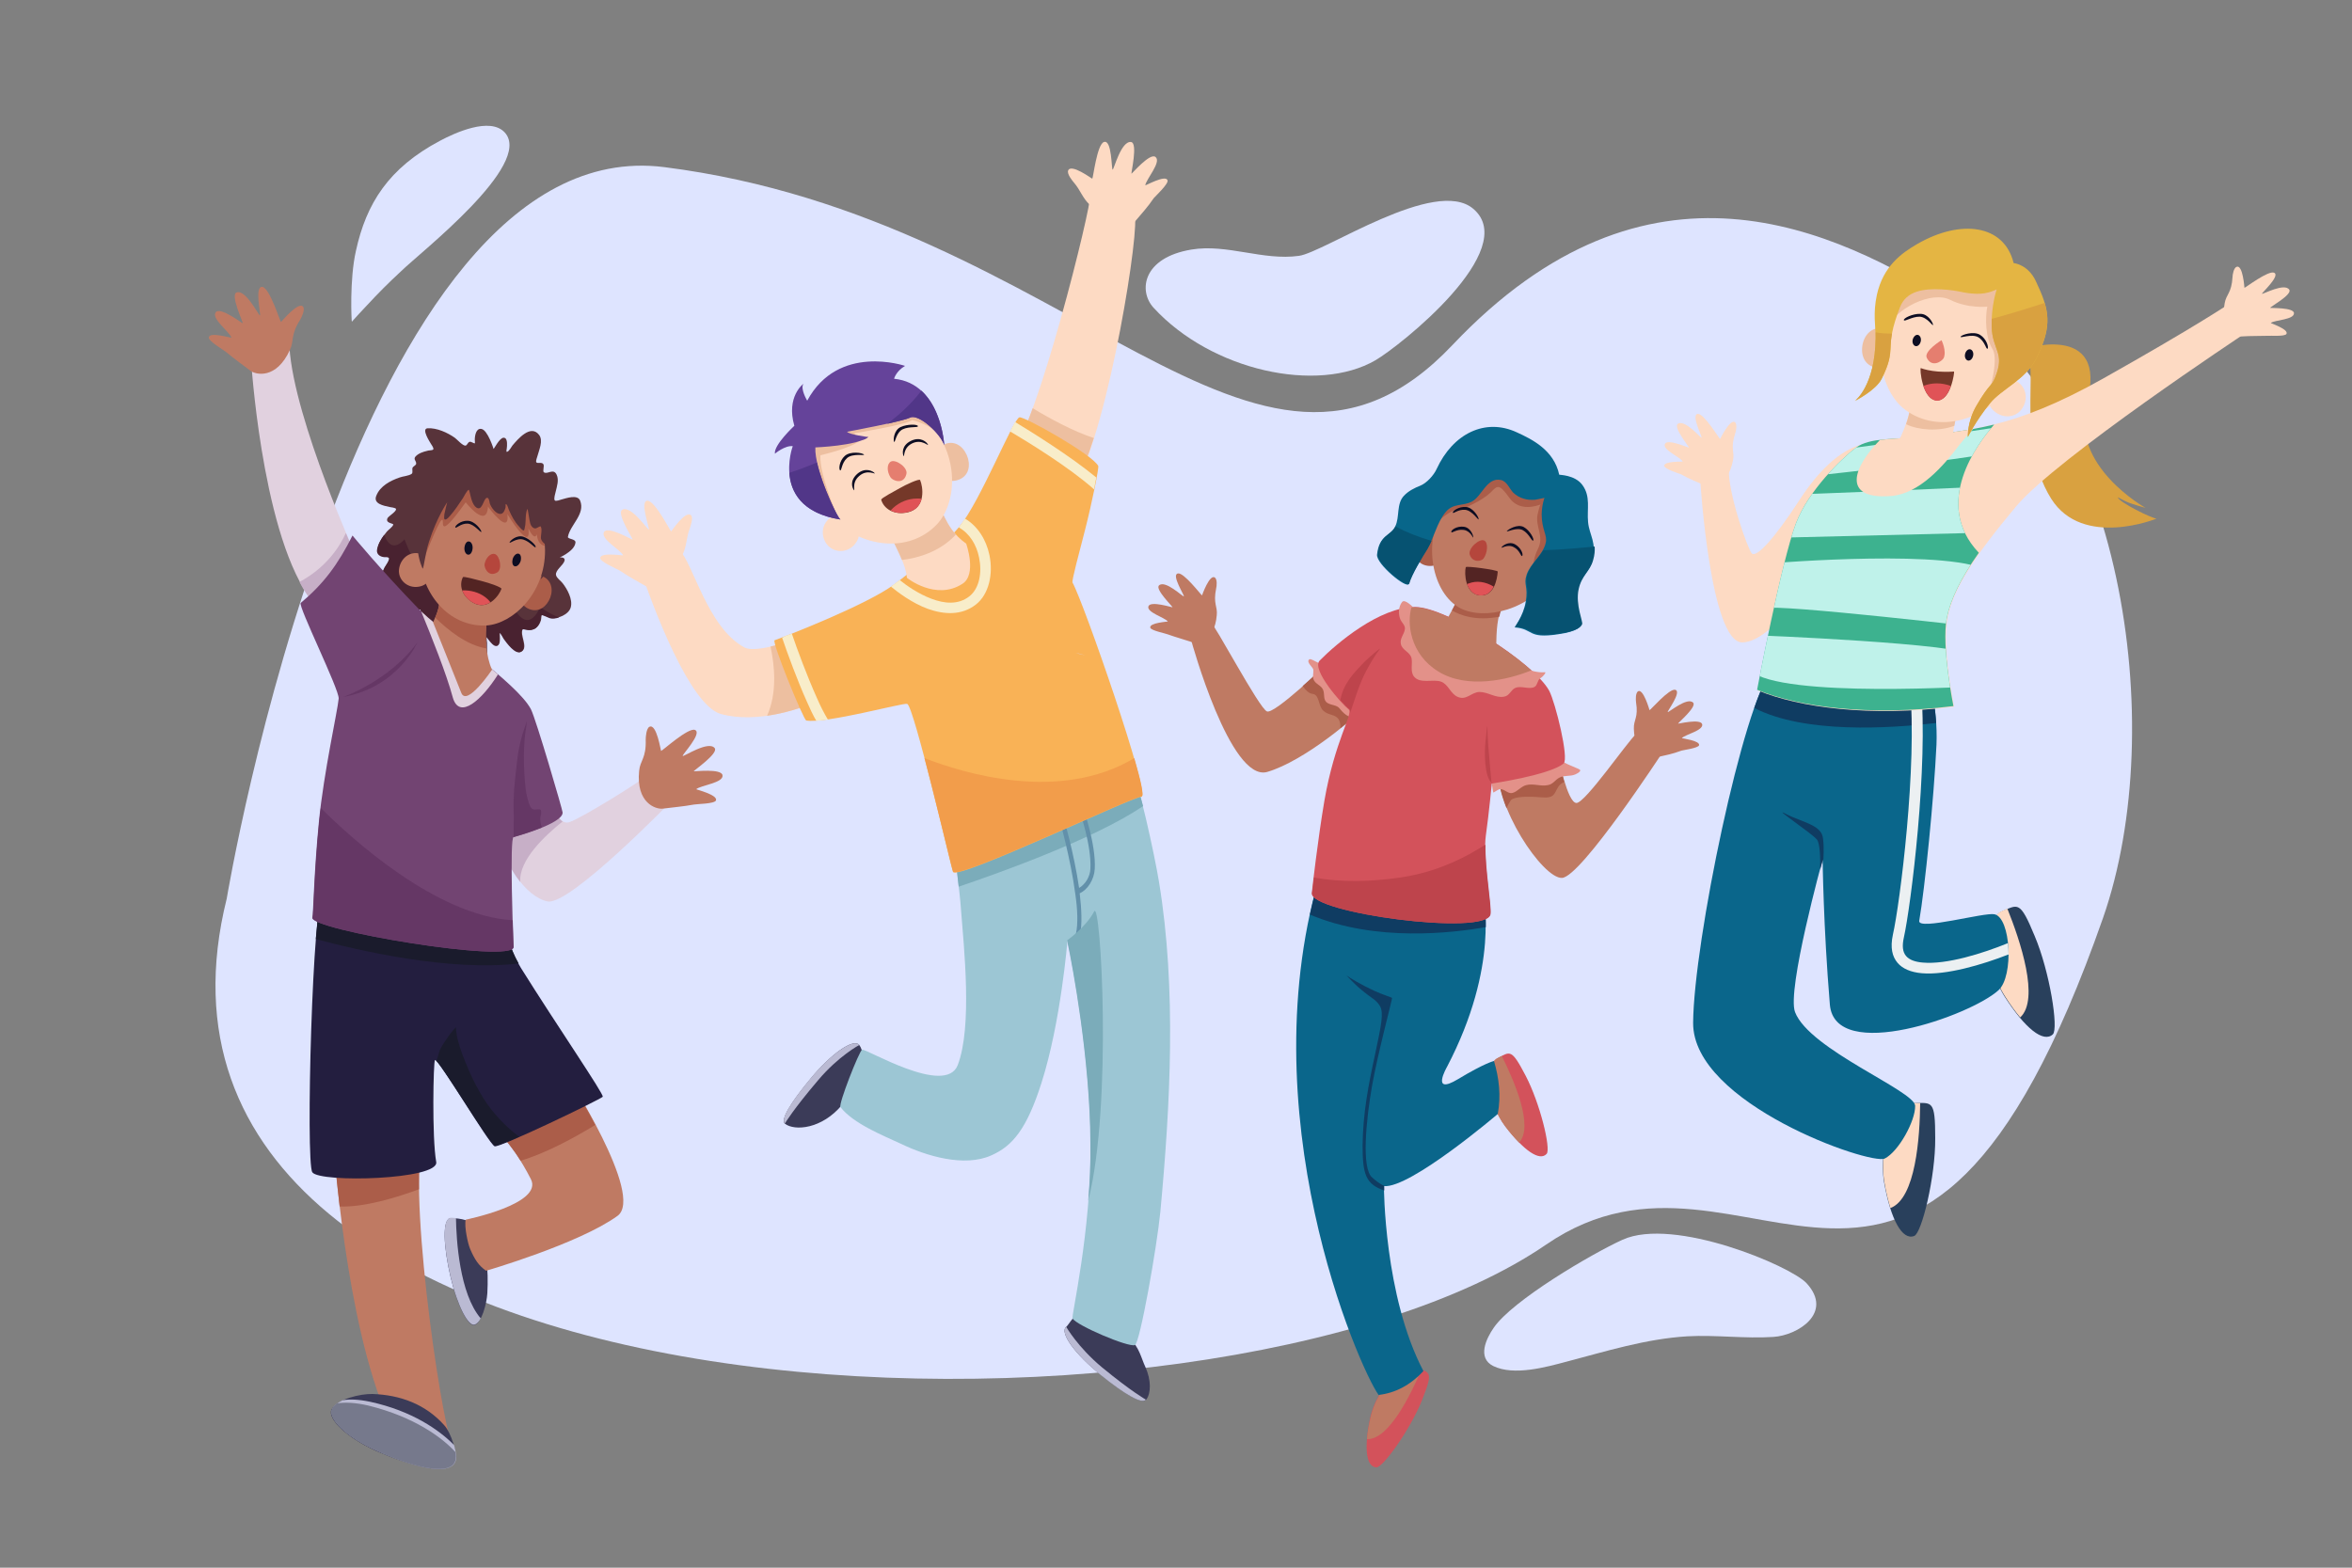 <?xml version="1.0" encoding="utf-8"?>
<!-- Generator: Adobe Illustrator 25.0.0, SVG Export Plug-In . SVG Version: 6.00 Build 0)  -->
<svg version="1.1" id="OBJECTS" xmlns:serif="http://www.serif.com/"
	 xmlns="http://www.w3.org/2000/svg" xmlns:xlink="http://www.w3.org/1999/xlink" x="0px" y="0px" viewBox="-125 0 750 500"
	 style="enable-background:new -125 0 750 500;" xml:space="preserve">
<rect x="-125" y="0" width="750" height="500" fill="#808080" stroke="none"/>
<style type="text/css">
	.st0{fill:#DEE4FF;}
	.st1{fill:#FDDAC3;}
	.st2{fill:#D9A140;}
	.st3{fill:#29405C;}
	.st4{fill:#0A668B;}
	.st5{fill:#0F3C62;}
	.st6{fill:#ECF0F2;}
	.st7{fill:#3DB28F;}
	.st8{clip-path:url(#SVGID_2_);}
	.st9{fill:#BFF2EA;}
	.st10{fill:#EDBFA0;}
	.st11{fill:#0D0D22;}
	.st12{fill:#753829;}
	.st13{fill:#E05357;}
	.st14{fill:#E57E6F;}
	.st15{fill:#E4B543;}
	.st16{fill:#D3525B;}
	.st17{fill:#BF7A63;}
	.st18{fill:#AB5D49;}
	.st19{fill:#E39189;}
	.st20{fill:#BE444C;}
	.st21{fill:#532423;}
	.st22{fill:#B5463C;}
	.st23{fill:#FFFFFF;}
	.st24{fill:#08668A;}
	.st25{fill:#065271;}
	.st26{fill:#E1D1DF;}
	.st27{fill:#3B3B58;}
	.st28{fill:#BABAD3;}
	.st29{fill:#76798C;}
	.st30{fill:#231E3F;}
	.st31{fill:#1A1B2C;}
	.st32{fill:#58333A;}
	.st33{fill:#492230;}
	.st34{fill:#C7AFC7;}
	.st35{fill:#724472;}
	.st36{fill:#653765;}
	.st37{fill:#9CC6D4;}
	.st38{fill:#7BACBA;}
	.st39{fill:#6290AA;}
	.st40{fill:#F9B256;}
	.st41{fill:#F29D4B;}
	.st42{fill:#F8EDCA;}
	.st43{fill:#65439A;}
	.st44{fill:#513688;}
</style>
<g>
	<path class="st0" d="M-52.7,286.6c0,0,40.9-245.8,139.5-233.3C217,69.8,275.7,176,338.1,110.1c62.4-66,121.8-37.1,160.3-12.9
		c52.5,33,68.8,133.7,47.2,195.6C486.2,462.3,433,352.5,368.1,396.9C261.4,470.1-95.8,459.6-52.7,286.6z"/>
	<path class="st0" d="M344.8,66.6c15.3,13-23.3,43.7-31.2,48.3c-18.4,10.7-52.3,3.4-70.8-16.8c-4.8-5.3-3.5-15.9,12.1-18.5
		c11.4-1.9,22.8,3.6,34.3,2C297.3,80.5,332.7,56.3,344.8,66.6L344.8,66.6z"/>
	<path class="st0" d="M-11.5,80c-2.1,9.2-1.4,22.7-1.3,22.6c1.6-1.8,3.2-3.5,4.8-5.2c3.5-3.8,7.1-7.4,10.9-10.9
		C8.9,80.6,45.1,52.5,36,42.3c-4.7-5.2-16.2,0.2-20.7,2.6C-1.1,53.6-8.2,64.9-11.5,80z"/>
	<path class="st0" d="M451.1,409.3c-5-5.5-42.3-21.3-58.7-13.9c-9.9,4.5-35.2,19.4-41.1,28.1c-2.3,3.3-5.4,9.6-0.1,12.2
		c6.6,3.2,16.9,0.3,23.3-1.4c12.6-3.3,25.3-7.3,38.6-8.1c9.1-0.5,18.3,0.8,27.4,0.2C448.3,425.9,459.7,418.7,451.1,409.3
		L451.1,409.3z"/>
</g>
<g>
	<g>
		<path class="st1" d="M472.6,141.5c0,0-10.6-2.4-23.8,18c-8,12.3-13.7,18.5-15.2,17c-1.2-1.2-7.8-19.6-7.3-27.4l-9.1,4.5
			c0,0,3.2,51.4,13.4,51.3c10.8-0.2,26.3-26.5,26.3-26.5L472.6,141.5L472.6,141.5z"/>
		<path class="st1" d="M418.6,154.8c1.8,0.8,7.3,0.6,9-7.9c0.6-2.9-0.9-3.8,0.7-8.6c0.3-0.8,0.7-2.9,0-3.6c-1.5-1.4-4.8,5.3-4.8,5.3
			c-0.3-0.1-5.1-8.1-7.1-8c-2.3,0.2,1.5,7.5,1.2,7.6c-0.3,0.1-5.4-6-7.6-4.4c-1.5,1.1,3.7,7.4,3.6,7.6c0,0.1-7-3-7.7-1.2
			c-0.8,1.9,4.8,4.1,5.7,5.6c0.1,0.1-6.1-0.2-5.9,1.4c0.1,1,4.6,2.4,5.4,2.7C413.9,152.9,415.7,153.5,418.6,154.8L418.6,154.8z"/>
	</g>
	<path class="st2" d="M519.1,111.6c0,0,28.7-9.8,21.3,17.1c-5.4,19.9,18.8,33.3,18.8,33.3c-5.1-1.5-5.1-1.4-8.9-3.4
		c0.4,1.6,11,6.8,12.4,6.8c0,0-23.5,9.6-33.6-6.3C516.6,139.2,527.2,111.1,519.1,111.6z"/>
	<g>
		<g>
			<path class="st3" d="M513.3,290.7c5.2-2.2,5.8-3.6,10.5,7.8c4.8,11.3,7.7,29.6,5.8,31.4c-3,2.8-8.9-1.9-15.4-12.1
				C507.7,307.4,508.1,292.9,513.3,290.7z"/>
			<path class="st1" d="M519.2,324.5c-1.6-1.9-3.2-4.1-4.9-6.8c-6.6-10.4-6.2-24.9-1-27.1c0.7-0.3,1.2-0.5,1.8-0.8
				C519.2,300,525.5,318.7,519.2,324.5z"/>
		</g>
		<g>
			<path class="st3" d="M485.4,351.8c5.7,0,6.7-1.1,6.7,11.2c0.1,12.3-4.3,30.3-6.7,31.2c-3.8,1.5-7.5-5.2-9.6-17.1
				C473.8,365,479.7,351.8,485.4,351.8L485.4,351.8z"/>
			<path class="st1" d="M477.8,385.3c-0.7-2.3-1.4-5.1-1.9-8.1c-2.1-12.1,3.8-25.3,9.5-25.4c0.7,0,1.3,0,1.9,0
				C487.2,362.6,485.9,382.3,477.8,385.3z"/>
		</g>
		<g>
			<path class="st4" d="M489.7,214.8c0,0,3.3,10.5,2.8,22.7c-0.8,17-3.7,45.8-5.5,56.2c-0.5,3.2,20.8-2.8,24-2.1
				c5.2,1.1,6.2,19.7,1.3,24.2c-8.8,8.1-52.2,23.5-53.8,4.6c-2.1-25.3-2.3-46.3-2.3-46.3s-11.5,41.7-8.8,48.7
				c4.6,12,38.2,25.1,38.3,29.9c0.1,4.8-5.3,14.6-9.7,16.8c-4.5,2.2-61.3-17.5-61.1-43.3c0.2-25.7,16-101.9,25.2-112.6
				C452.7,199.2,489.7,214.8,489.7,214.8z"/>
			<path class="st5" d="M434.4,225.8c2-5.8,4-10,5.7-12c12.6-14.6,49.6,1.1,49.6,1.1s2.1,6.7,2.7,15.7
				C477.6,232.3,450.5,234.1,434.4,225.8z"/>
			<path class="st5" d="M455.4,277.4c0.1-3.3,0-8.3-1-9.6c-1.6-2-14.8-10.8-9.9-8.2c4.9,2.6,11.3,3.4,11.8,7.7
				c0.4,2.9,0.2,6.5,0,8.5c0-1.1,0-1.7,0-1.7S455.9,275.4,455.4,277.4L455.4,277.4z"/>
			<path class="st6" d="M515.5,304.4c-8.4,3.3-20,6.7-27.7,6c-3.4-0.3-6.1-1.4-7.7-3.3c-1.7-2-2.4-4.8-1.5-9
				c2.2-9.6,7.9-54.2,5.4-79c-0.1-1,0.6-1.8,1.6-1.9c1-0.1,1.8,0.6,1.9,1.6c2.5,25.2-3.2,70.4-5.4,80.2c-0.6,2.7-0.4,4.6,0.7,5.9
				c1.1,1.3,3,1.9,5.3,2.1c7.6,0.7,19.1-2.9,27.2-6.2C515.4,301.9,515.5,303.1,515.5,304.4z"/>
		</g>
	</g>
	<g>
		<path class="st1" d="M589.9,107.3c-2,0.1-7.1-2.1-5.5-10.6c0.5-2.9,2.2-3.2,2.5-8.3c0-0.8,0.4-3,1.3-3.3c2-0.8,2.5,6.7,2.5,6.7
			c0.3,0,7.7-5.7,9.5-4.8c2,1-4.1,6.5-3.9,6.7c0.3,0.2,7.2-3.6,8.7-1.3c1,1.6-6.2,5.5-6.1,5.8c0,0.1,7.6-0.2,7.6,1.7
			c0,2.1-6,2.1-7.4,3.1c-0.1,0.1,5.8,2,5,3.5c-0.5,0.9-5.2,0.5-6,0.6C595,107.2,593.1,107.1,589.9,107.3L589.9,107.3z"/>
		<path class="st1" d="M487.2,139.2c15.4-2.3,29.2-2,58.5-18.5c28.6-16.1,39.2-23.2,39.2-23.2l5.6,9.1c0,0-59.7,39.5-72.6,54.9
			c-13.5,16.1-20.2,26.5-21.9,35.7c-1.8,9.2,2.1,28.2,2.1,28.2c-27.1,3.3-49.2,0.3-62.6-5.2c0,0,7.7-40.7,12.4-53.1
			c4-10.5,14.6-20.7,19.1-24.1C471.4,139.4,479.7,140.3,487.2,139.2L487.2,139.2z"/>
		<path class="st7" d="M510.9,135.4c-5.3,6-19.8,25.2-4.9,40.9c-5.8,8.2-9,14.8-10.2,20.7c-1.8,9.2,2.1,28.2,2.1,28.2
			c-27.1,3.3-49.2,0.3-62.6-5.2c0,0,7.7-40.7,12.4-53.1c4-10.5,14.6-20.7,19.1-24.1c4.5-3.4,12.8-2.5,20.3-3.6
			C494.8,138.1,502,137.6,510.9,135.4z"/>
		<g>
			<defs>
				<path id="SVGID_1_" d="M510.9,135.4c-5.3,6-19.8,25.2-4.9,40.9c-5.8,8.2-9,14.8-10.2,20.7c-1.8,9.2,2.1,28.2,2.1,28.2
					c-27.1,3.3-49.2,0.3-62.6-5.2c0,0,7.7-40.7,12.4-53.1c4-10.5,14.6-20.7,19.1-24.1c4.5-3.4,12.8-2.5,20.3-3.6
					C494.8,138.1,502,137.6,510.9,135.4z"/>
			</defs>
			<clipPath id="SVGID_2_">
				<use xlink:href="#SVGID_1_"  style="overflow:visible;"/>
			</clipPath>
			<g class="st8">
				<g>
					<path class="st9" d="M445.4,152.6c0,0,56.9-5.9,67.3-8.7c10.5-2.8,12.2-9.6,12.2-9.6s-65.3,10.1-69.2,9.5
						C451.9,143.2,445.4,152.6,445.4,152.6z"/>
					<path class="st9" d="M447.9,157.7c0,0,61.5-2.3,64.4-2.9c2.8-0.6-4.9,15.1-4.9,15.1l-65,1.6L447.9,157.7L447.9,157.7z"/>
					<path class="st9" d="M440.4,179.6c0,0,58.6-4.8,69.2,2.9c10.6,7.7,0.6,18,0.6,18s-68.6-8-72.4-6.5
						C433.9,195.6,440.4,179.6,440.4,179.6z"/>
					<path class="st9" d="M434.7,202.6c0,0,66.5,2.6,70.1,6.6c3.6,4,1.7,9.6,1.7,9.6s-63.4,4.1-73.4-4.9
						C423.1,204.8,434.7,202.6,434.7,202.6L434.7,202.6z"/>
				</g>
			</g>
		</g>
		<path class="st1" d="M504.2,136.8c-1.6,1.7-3.4,3.8-4.4,5.1c-5,6.6-12.7,15.6-21.8,16.3c-15.9,1.2-12.1-9.2-3.5-17.9
			c3.9-0.5,8.5-0.5,12.7-1.1C492.8,138.4,498.2,137.9,504.2,136.8z"/>
	</g>
	<g>
		<g>
			<path class="st1" d="M499.1,131c0,0-1.7,8.1-1.8,10.9c0,2.8-18.1,1.3-18.1,1.3s4.4-8.1,4.8-13.1C484.4,126.6,499.1,131,499.1,131
				L499.1,131z"/>
			<path class="st10" d="M482.8,135.3c0.6-1.8,1.1-3.6,1.3-5.1c0.3-3.6,15,0.9,15,0.9s-0.5,2.2-0.9,4.7
				C493.2,137.7,486.7,137.2,482.8,135.3z"/>
		</g>
		<g>
			<path class="st10" d="M474.8,104.7c-3.4-0.3-5.7,2.7-6,6.1c-0.3,3.4,1.4,6.1,4.8,6.5c3.3,0.3,6.1-2.1,6.4-5.5
				C480.3,108.3,478.1,105,474.8,104.7z"/>
			<g>
				<path class="st1" d="M514.2,84.8c-11.1-7.5-26-0.7-34.5,11.8c-8.6,12.5-5,28.2,2.7,34c10.5,7.9,26,3.8,34.6-8.8
					C525.6,109.3,525.3,92.3,514.2,84.8z"/>
				<path class="st10" d="M475.9,104.7c0.8-2.8,2.1-5.5,3.8-8.1c8.6-12.5,23.5-19.4,34.5-11.8c10.8,7.4,11.3,23.8,3.3,36.3
					c-4.7,3.1-8.7,5.6-8.7,5.6s3.8-11.7,1.6-15.3c-2.3-3.6-2.4-10-1.7-13.6c0,0-6.1,0.7-11.9-2.2c-5.8-2.9-17.6,2.7-20.4,9.7
					C475.5,107.7,475.5,106.8,475.9,104.7L475.9,104.7z"/>
			</g>
			<path class="st1" d="M518.4,121.8c-2.9-2-6.3-0.7-8.2,2c-1.8,2.7-1.6,5.8,1.3,7.8c2.8,2,6.5,1.4,8.3-1.3
				C521.7,127.6,521.3,123.8,518.4,121.8z"/>
			<g>
				<path class="st11" d="M503.2,111.4c0.7,0.1,1.2,1,1,2c-0.2,1-0.9,1.7-1.6,1.6c-0.7-0.1-1.2-1-1-2
					C501.8,112,502.5,111.3,503.2,111.4L503.2,111.4z"/>
				<path class="st11" d="M486.5,106.8c0.7,0.1,1.2,1,1,2c-0.2,1-0.9,1.7-1.6,1.6c-0.7-0.1-1.2-1-1-2
					C485.1,107.5,485.8,106.7,486.5,106.8z"/>
				<path class="st11" d="M487.4,100.1c-2.5-0.1-5.5,1.4-5.3,2c0.2,0.6,2.5-1.1,5-1.1c2.5,0.1,4.3,3.3,4.3,2.6
					C491.4,103,489.9,100.1,487.4,100.1z"/>
				<path class="st11" d="M506.4,106.8c2.1,1.3,2.8,4,2.4,4.4c-0.5,0.4-0.8-2.3-2.9-3.6c-2.1-1.3-6,0.4-5.7-0.2
					C500.4,106.8,504.3,105.5,506.4,106.8z"/>
				<g>
					<path class="st12" d="M492.6,127.7c4.5,0.2,5.7-9.2,5.5-9.2c-0.7,0-1.9,0.2-5.1,0c-2.5-0.2-4.5-0.7-5.5-1.1
						C487.1,117.3,487.9,127.5,492.6,127.7L492.6,127.7z"/>
					<path class="st13" d="M488.3,123.1c2.7-1.1,5.8-1.1,8.8,0c-0.8,2.4-2.3,4.8-4.6,4.7C490.5,127.6,489.1,125.4,488.3,123.1
						L488.3,123.1z"/>
				</g>
				<path class="st14" d="M494.8,114.2c1-2.3-0.7-5.7-0.7-5.7s-5.7,3.5-4.7,5.6C491,117.4,494.2,115.3,494.8,114.2z"/>
			</g>
			<g>
				<path class="st15" d="M511.7,92.3c0,0-1.8,5.3-1.6,11.8c0.2,7.8,4.4,8.2,1.1,16.3c-1.2,3-1.7,1.7-5.9,8.9
					c-3,5.2-2.8,10.1-2.8,10.1s2.4-5,7-10.7c3.8-4.7,11.5-7.6,14.9-14.5c5.2-10.5,4.1-15.4-0.2-24.5c-2.5-5.4-7.1-5.8-7.1-5.8
					c-3-12.3-16.8-14.1-30.7-6.1c-5.2,3-10.9,7.2-12.9,16.2c-1.3,6-0.4,10-0.4,13.9c-0.2,15.4-6.6,20-6.6,20s6.6-3.3,8.5-7
					c5.3-10.6,0.4-9,5.9-23c2-5.1,7.4-5.9,13.2-5.6c5.9,0.3,6.7,1.3,11.3,1.4C508.9,93.8,511.7,92.3,511.7,92.3L511.7,92.3z"/>
				<path class="st2" d="M527,96.6c1.6,5.4,1.1,10-2.6,17.6c-3.4,6.9-11.1,9.8-14.9,14.5c-4.6,5.7-7,10.7-7,10.7s-0.3-4.9,2.8-10.1
					c4.2-7.2,4.7-5.9,5.9-8.9c3.3-8.1-0.9-8.5-1.1-16.3c0-0.8,0-1.6,0-2.4C516.4,100,522.2,98.2,527,96.6L527,96.6z M478.3,106.4
					c-1,5.5,0.5,6.7-3.3,14.4c-1.9,3.7-8.5,7-8.5,7s6.4-4.6,6.6-20c0-0.6,0-1.2,0-1.8C474.8,106.3,476.5,106.4,478.3,106.4
					L478.3,106.4z"/>
			</g>
		</g>
	</g>
</g>
<g>
	<g>
		<g>
			<path class="st16" d="M326.8,436.2c4.3,1.7,5.3,1.2,1.6,10.5c-3.7,9.2-12.4,21.4-14.5,21.3c-3.3-0.1-4-6.2-2-15.7
				C314,442.6,322.5,434.5,326.8,436.2z"/>
			<path class="st17" d="M310.9,459c0.2-2,0.5-4.2,1.1-6.7c2.1-9.7,10.6-17.8,14.9-16.1c0.5,0.2,1,0.4,1.4,0.6
				C324.8,444.9,317.8,459.3,310.9,459L310.9,459z"/>
		</g>
		<g>
			<path class="st16" d="M352.5,337.5c4.1-2.1,4.4-3.2,9,5.6c4.6,8.8,8.1,23.3,6.7,24.9c-2.2,2.5-7.3-1-13.2-8.8
				C349.1,351.3,348.5,339.6,352.5,337.5L352.5,337.5z"/>
			<path class="st17" d="M359.4,364.4c-1.4-1.4-2.9-3.1-4.4-5.1c-6-7.9-6.6-19.6-2.5-21.8c0.5-0.3,1-0.5,1.4-0.7
				C357.8,344.6,364.2,359.3,359.4,364.4z"/>
		</g>
		<g>
			<path class="st4" d="M347.9,285.8c0,0,5.5,22-11.5,54.5c0,0-5.3,9.2,3.5,3.9c8.8-5.3,11.5-5.8,11.5-5.8c1.6,5.4,2.3,11,1.2,16.9
				c0,0-27.9,23.8-36.3,23c0,0,0,35,12.6,59c-4.2,4.5-9,7-14.3,7.6c-6.2-8.6-42.2-90.5-18-168.3L347.9,285.8L347.9,285.8z"/>
			<path class="st5" d="M292.7,291.7c1.1-5,2.4-10,4-15l51.3,9.2c0,0,0.9,3.5,0.8,9.8C338.5,297.5,313.7,300.6,292.7,291.7
				L292.7,291.7z"/>
			<path class="st5" d="M316.4,379.7c-5.9-2-6.9-5.2-6.9-14.3c0.1-10.4,1.9-19.6,4-29.2c2-9.4,2.8-13.2,1.5-15.4
				c-1.3-2.1-2.6-2.3-6.1-5.3c-2-1.6-5.1-5-4.5-4.4c0.8,0.7,4.9,3.1,8.8,4.9c2.6,1.2,5.6,2.1,5.7,2.3c0.1,0.3-4.6,17.9-6.4,28.1
				c-1.8,10.4-3.5,26.3,0.1,29.2c1.2,1,2.3,2,3.8,2.6C316.4,378.4,316.4,378.9,316.4,379.7L316.4,379.7z"/>
		</g>
	</g>
	<g>
		<path class="st17" d="M371.9,241.3c0,0,2.9,14.8,5.8,14.8c2.8,0,16-19.2,19-22l8.5,5.8c0,0-26,39.8-32.1,40.1
			c-6.1,0.3-21.9-23.1-20.3-36.5C354.4,230.2,371.9,241.3,371.9,241.3L371.9,241.3z"/>
		<path class="st18" d="M355.4,257.8c-2-5.1-3.2-10.2-2.7-14.3c1.6-13.4,19.1-2.2,19.1-2.2s0.8,4.2,2,8.1c-0.8,0.4-1.4,0.8-1.8,1.4
			c-1.5,2.3-1.1,3.9-5.6,3.5c-4.5-0.4-8.6-0.2-9.6,0.9C356.3,255.9,355.8,256.8,355.4,257.8z"/>
		<path class="st17" d="M403.4,241.5c-1.9,0.5-7.2-0.6-7.4-9.1c-0.1-2.9,1.5-3.5,0.7-8.4c-0.1-0.8-0.2-2.9,0.6-3.5
			c1.7-1.1,3.7,6,3.7,6c0.3,0,6.3-7,8.2-6.5c2.2,0.6-2.7,7-2.4,7.1c0.3,0.2,6.2-4.9,8.1-3c1.3,1.3-4.9,6.5-4.8,6.7
			c0,0.1,7.2-1.7,7.7,0.2c0.4,2-5.3,3.2-6.5,4.4c-0.1,0.1,5.9,0.8,5.5,2.3c-0.3,0.9-4.9,1.5-5.6,1.7
			C408.2,240.5,406.5,240.8,403.4,241.5L403.4,241.5z"/>
	</g>
	<g>
		<path class="st17" d="M298.1,211.8c0,0-16.7,16.1-19.1,15.1c-2.5-1-16.9-28.3-18-28.5c-3.4-0.7-6.1,6-6.1,6s12.4,45.2,24.2,41.8
			c11.9-3.5,28.6-17.7,31.7-21.5C313.8,220.8,298.1,211.8,298.1,211.8z"/>
		<path class="st18" d="M290.4,218.8c4.1-3.6,7.7-7.1,7.7-7.1s15.7,9.1,12.7,12.9c-1.2,1.4-4.3,4.4-8.4,7.7c0.1-1.3-0.1-2.7-1.1-3.5
			c-1.4-1.1-2.8-0.7-4.4-2.2c-1.6-1.5-1.1-5.1-3.4-5.3C292.4,221.2,291.3,220.1,290.4,218.8z"/>
		<path class="st17" d="M255.1,204.8c1.8,0.6,7.2-0.2,7.9-8.6c0.3-2.8-1.2-3.6-0.2-8.5c0.2-0.8,0.4-2.9-0.4-3.5
			c-1.7-1.2-4.1,5.7-4.1,5.7c-0.3-0.1-5.8-7.4-7.7-7c-2.2,0.4,2.2,7.1,1.9,7.3c-0.3,0.2-5.9-5.3-7.9-3.5c-1.4,1.2,4.4,6.8,4.3,7
			c0,0.1-7.1-2.2-7.7-0.3c-0.6,1.9,5.1,3.5,6.2,4.8c0.1,0.1-6,0.4-5.6,2c0.2,0.9,4.8,1.8,5.5,2.1
			C250.4,203.4,252.1,203.8,255.1,204.8L255.1,204.8z"/>
	</g>
	<g>
		<path class="st19" d="M350.6,248.5c-0.1,0,0.5,4.3,0.6,4.3c0.1,0,1.5-1,2-1.1c1.5-0.2,2.6,1.6,4.1,1.2c1.6-0.4,2.7-2.1,4.4-2.5
			c2.3-0.6,4.6,0.5,6.9,0c1.7-0.3,2.3-1.7,3.7-2.4c1.5-0.8,3.4-0.3,5-1c0.4-0.2,1.6-0.7,1.6-1.3c0-0.3-0.9-0.6-1.1-0.7
			c-1.3-0.6-2.7-1.1-4-1.8c-0.7-0.4-1.3-0.8-1.9-1.3c-0.2-0.2-0.5-0.6-0.8-0.7c-0.6-0.1-1.8,0.7-2.3,0.9c-2.1,0.8-4.3,1.5-6.5,2.2
			C358.8,245.6,350.6,248.5,350.6,248.5L350.6,248.5z"/>
		<path class="st19" d="M306.1,223.9c3.2,4.4,0,7.1-3.9,2.1c-0.9-1.2-2.6-1-3.9-1.8c-1.5-0.9-0.8-2.8-1.4-4.2
			c-0.6-1.4-2.2-1.7-2.9-3c-0.6-1.1-0.1-2.3-0.2-3.4c-0.1-0.8-2.4-2.4-1.3-3.3c0.3-0.2,0.8,0.1,1.1,0.2c1.1,0.5,2.1,1.1,3.2,1.7
			c1.6,0.8,3.4,1.4,4.7,2.7c1,0.9,1.5,2.1,2.1,3.3C304.7,220,305.7,221.7,306.1,223.9z"/>
		<path class="st16" d="M326.4,193.6c9.9,0.1,37.7,17.7,42.6,26.7c2,3.8,6.4,21.7,4.6,23.2c-4.4,3.7-22.9,6.4-22.9,6.4
			s-0.9,9.5-1.9,16.6c-1,7.3,1.8,22.1,1.4,25.1c-1.2,7.1-57.8-0.4-56.9-6.8c0.2-1.8,1.9-16.9,4-29.3c3.3-19.2,9.3-28,7.8-29.2
			c-2.4-1.9-12-12.8-9.3-15.6C301,205.4,314.9,193.5,326.4,193.6L326.4,193.6z"/>
		<path class="st19" d="M326.2,194.2c-0.7-0.6-3.2-3.3-4.1-2.2c-1.2,1.5-1.3,3.9-0.5,5.7c0.4,0.8,1.5,1.8,1.4,2.8
			c-0.1,1.7-1.7,3-1.3,4.9c0.4,2,2.9,2.5,3.4,4.5c0.4,1.8-0.5,4.3,0.8,5.9c2,2.4,6,0.7,8.6,1.6c2.3,0.8,3,3.8,5.2,4.8
			c2.9,1.4,4.5-1.5,7.1-1.5c2.7,0,5.1,2,7.8,1.5c1.8-0.3,2.1-2.1,3.6-2.8c1.9-0.8,4.3,0.6,6.1-0.3c1-0.5,0.9-2.2,1.9-2.8
			c1-0.6,2-2,1.4-1.9c-2.1,0.2-5.1-0.5-6.9-1.7"/>
		<path class="st17" d="M325.1,193.7c0.4,0,0.9,0,1.3,0c7.8,0.1,26.9,11.1,36.9,20.1c-7.5,3.1-20.5,6-29.6,0.4
			C324.5,208.6,323.6,198.5,325.1,193.7z"/>
		<path class="st20" d="M350.6,249.6c0,0-0.3-3.1-0.5-5.6c-0.3-3.4-0.8-8.7-0.8-12.2c0-1.2-0.5,3.4-0.6,4.7
			C348.3,239.8,348.3,247.6,350.6,249.6z"/>
		<path class="st20" d="M348.7,269.4c-0.2,7.8,2,19.5,1.6,22.2c-1.2,7.1-57.8-0.4-56.9-6.8c0.1-0.5,0.3-2.3,0.6-4.9
			c9.1,1.6,18.2,1.3,27.3,0c7.9-1.1,15.3-3.7,22.3-7.5C345.4,271.4,347,270.4,348.7,269.4L348.7,269.4z"/>
		<path class="st20" d="M302.4,223.3c1-5.3,4.1-8.5,7.9-12.4c1.3-1.3,5.2-4.6,4.7-3.9c-1.7,2.2-3,4.5-4.3,6.9c-2.2,4.1-3.5,8.6-5,13
			c-0.1,0.3-0.2,0.5-0.3,0.8c0.2-0.8,0.2-1.3-0.1-1.5C304.6,225.7,303.6,224.6,302.4,223.3L302.4,223.3z"/>
	</g>
	<g>
		<g>
			<path class="st17" d="M354.4,192.5c-2.1,4.1-2.2,8.8-2.3,13.8c0,0-4.5,7.1-15.1,6.7c-5-0.2-3.8-10.6-3.8-10.6
				c2.6-3.6,4.8-7.5,7-12L354.4,192.5L354.4,192.5z"/>
			<path class="st18" d="M338,194.7c0.7-1.4,1.5-2.8,2.2-4.3l14.3,2.2c-0.7,1.3-1.1,2.7-1.4,4.1C345.6,198.1,340.7,196.3,338,194.7z
				"/>
		</g>
		<path class="st18" d="M331.2,169c-3.1-0.1-5.1,2.7-5.2,5.8c-0.1,3.1,1.5,5.5,4.7,5.7c3,0.2,5.5-2.2,5.7-5.3
			C336.4,172.1,334.3,169.2,331.2,169z"/>
		<g>
			<path class="st17" d="M366.4,149.3c-10.4-6.4-23.5,0.3-30.8,12.1c-7.3,11.8-3.8,28,5.1,32.6c7.6,3.9,22.4,0.8,29.7-11
				C377.8,171.2,376.8,155.7,366.4,149.3z"/>
			<path class="st18" d="M333.1,166.7c0.6-1.8,1.4-3.6,2.5-5.3c7.3-11.8,20.4-18.6,30.8-12.1c10.4,6.4,11.4,21.9,4,33.7
				c-0.2,0.3-0.4,0.6-0.5,0.8c-3.7,1.3-6.2,1.6-6.4,1.5c0,0-0.2-6.1,1.9-10.2c2.1-4.1-0.9-7.1-0.1-11c0.5-2.2,0.8-3,0.9-3.2
				c0.1,0,0.1-0.1,0.1-0.1s0-0.1-0.1,0.1c-1,0.4-6.6,2.4-9.8-2c-3.5-4.9-3.9-4-6.1-1.8c-2.2,2.2-8.8,5.6-11,5.6
				C338,162.7,335.2,164.7,333.1,166.7z"/>
		</g>
		<g>
			<path class="st11" d="M342.5,161.7c-2.3-0.2-4.4,1.3-4.2,1.8c0.1,0.5,1.6-1.1,3.9-0.9c2.3,0.2,4.3,3.6,4.3,3
				C346.6,165,344.8,161.9,342.5,161.7z"/>
			<path class="st11" d="M360.9,168.1c2,1.1,3.4,3.9,3,4.3c-0.4,0.4-1.3-2.2-3.3-3.3c-2-1.1-5.3,0.8-5.1,0.3
				C355.8,168.9,358.9,167,360.9,168.1z"/>
			<path class="st11" d="M358.1,173.6c2,1.1,2.7,3.3,2.3,3.7c-0.4,0.4-0.7-1.8-2.7-2.8c-2-1.1-4.2,0.6-3.9,0.1
				C354,174.1,356.1,172.5,358.1,173.6L358.1,173.6z"/>
			<path class="st11" d="M341.8,168c-2.3-0.3-4.2,1.1-4,1.7c0.1,0.5,1.6-1,3.9-0.7c2.3,0.3,3.1,2.9,3.1,2.4
				C344.8,170.8,344,168.3,341.8,168z"/>
			<g>
				<path class="st21" d="M346.9,189.9c4.4,0.4,5.5-4.9,5.7-7.6c0-0.5-10.1-1.9-10.2-1.4C341.9,182.8,342.2,189.5,346.9,189.9
					L346.9,189.9z"/>
				<path class="st13" d="M342.8,186.3c0.2-0.1,0.4-0.2,0.5-0.2c2.5-1,5.4-0.6,8,1c-0.8,1.7-2.2,3-4.5,2.8
					C344.7,189.7,343.5,188.1,342.8,186.3z"/>
			</g>
			<path class="st22" d="M348.1,178.1c1.3-1.9,1.5-5,0.2-5.7c-1.5-0.8-5.4,2.6-4.6,4.6C344.6,179.5,347.4,179.1,348.1,178.1z"/>
		</g>
		<g>
			<path class="st24" d="M364.5,159.4l3-0.6c0,0-0.8,1.9-0.9,5.2c0,5,1.9,6.7,1.3,9.1c-0.9,4-4.8,6.4-6.1,10.2
				c-1.1,3.3,0.6,3.6-0.3,8.7c-0.8,4.7-3.7,8.1-3.5,8.1c6.2,0.5,3.9,3.7,13.8,2.2c6.5-0.9,7.1-2.5,7.4-3c0.4-0.7-2.2-6.2-1.1-11.2
				c1-4.5,3.7-5.6,4.6-9.2c1.6-5.9-0.9-8.1-1.3-12.4c-0.4-4.2,0.9-8.1-1.8-11.8c-2.4-3.3-7.4-3.2-7.4-3.3
				c-1.7-7.9-8.7-11.3-13.5-13.5c-10.1-4.7-20.4,0.4-25.6,11.7c-0.9,2-3.2,4.5-5.2,5.3c-1.8,0.7-3.8,1.7-5.2,3.2
				c-2.5,2.6-1.3,6.8-2.8,9.8c-1.5,3.2-5.1,2.6-5.8,9c-0.3,3,9.6,11.1,10.1,9.3c0.8-2.9,4.3-8.5,5.8-11c2.4-3.8,3.1-8.4,6-11.9
				c2.4-2.9,5.4-1.8,8.3-3.3c3.2-1.6,4.8-7.9,9.3-6.9c1.9,0.4,2.7,2.7,3.9,4C359.5,159,362,159.6,364.5,159.4L364.5,159.4z"/>
			<path class="st25" d="M383.5,174.3c0.1,1.3,0,2.7-0.5,4.4c-1,3.6-3.6,4.7-4.6,9.2c-1.1,5,1.5,10.5,1.1,11.2c-0.3,0.6-1,2.1-7.4,3
				c-9.9,1.4-7.6-1.7-13.8-2.2c-0.3,0,2.6-3.4,3.5-8.1c0.9-5.1-0.8-5.4,0.3-8.7c1-2.9,3.5-5,5-7.6
				C373,175.3,378.6,174.8,383.5,174.3z M320,167.9c3.5,1.9,7.4,3.4,11.5,4.6c-0.4,0.9-0.8,1.7-1.3,2.6c-1.6,2.5-5,8.1-5.8,11
				c-0.5,1.8-10.5-6.4-10.1-9.3C315,170.4,318.5,170.9,320,167.9z"/>
		</g>
	</g>
	<path class="st26" d="M275.2,290.2C275.3,290.2,275.3,290.2,275.2,290.2"/>
	<path class="st26" d="M228.4,346.4C228.4,346.4,228.4,346.4,228.4,346.4"/>
</g>
<g>
	<g>
		<g>
			<path class="st27" d="M18.8,388.5c0.8,0,6.1,0.1,7.6,2.6c3.9,6.6,4.4,13.7,4,21.4c-0.2,3.3-1.8,9.4-4.1,10.1
				c-1.9,0.5-5.3-5.5-7.6-15.2C16.4,397.7,15.9,388.5,18.8,388.5L18.8,388.5z"/>
			<path class="st28" d="M28.3,420.5c-0.6,1.1-1.3,1.8-2,2c-1.9,0.5-5.3-5.5-7.6-15.2c-2.3-9.7-2.8-18.9,0.1-18.9
				c0.2,0,0.8,0,1.6,0.1C20.5,395.3,21.5,412.6,28.3,420.5L28.3,420.5z"/>
		</g>
		<g>
			<path class="st17" d="M55.5,342.5c0,0,25.2,38.9,16.4,45.3C59.6,396.7,30,405.3,30,405.3c-2.4-1.7-3.6-3.5-5.1-7
				c-0.7-1.6-1.9-7.1-1.4-9.3c0,0,24.8-5,20.8-12.9c-6.4-12.6-12.6-17-12.6-17L55.5,342.5z"/>
			<path class="st18" d="M41,370.2c-5-8-9.2-10.9-9.2-10.9l23.6-16.7c0,0,4.8,7.4,9.4,16.2C58.3,362.8,48.9,367.9,41,370.2z"/>
		</g>
	</g>
	<g>
		<g>
			<path class="st17" d="M-18.6,364.9c0,0,3.7,56.7,17.3,87.5l20.9,8.5c-2.6,0.8-14.3-75.9-10.1-96.5L-18.6,364.9z"/>
			<path class="st18" d="M-16.7,384.8c-1.4-11.8-1.9-20-1.9-20l28.1-0.5c-0.7,3.6-1,8.8-0.9,15C1.6,381.9-8.8,385.1-16.7,384.8
				L-16.7,384.8z"/>
		</g>
		<g>
			<path class="st27" d="M20.2,465.9c0.7-2.3-1.3-8.9-3.6-11.4c-5.9-6.6-13.9-9.6-22.8-9.9c-3.8-0.1-11.4,1.6-13.1,5
				c-1.3,2.7,4.2,8.6,14.3,13.2C5.1,467.2,18.4,471.3,20.2,465.9z"/>
			<path class="st28" d="M-15.8,446.6c2.2-0.4,5.1-0.3,8.9,0.5c13.3,2.9,22,9,26.7,13.8c0.6,2,0.8,4,0.5,5c-1.7,5.5-15,1.4-25.1-3.2
				c-10.1-4.5-15.6-10.4-14.3-13.2C-18.7,448.4-17.4,447.4-15.8,446.6z"/>
			<path class="st29" d="M-17.5,447.6c2.4-0.4,5.7-0.3,10,0.7c14.6,3.6,23.5,10.2,27.7,14.8c0.2,1.1,0.2,2.1,0,2.8
				c-1.7,5.5-15,1.4-25.1-3.2c-10.1-4.5-15.6-10.4-14.3-13.2C-18.9,448.8-18.3,448.2-17.5,447.6z"/>
		</g>
	</g>
	<g>
		<path class="st30" d="M-22,286c-3.3-0.8-5.6,84.7-3.4,87.9c2.4,3.4,40.5,2.4,39.5-3.3c-1.4-7.8-0.9-32.3-0.4-32.5
			c1.1-0.5,17.1,26.5,19,27.5c1.3,0.7,33.9-15,34.5-15.8c0.5-0.7-14.8-23-26.1-41.1c-7-11.3-4.5-20.9-6.5-21.4
			c-3.6-0.7-17.4-1.9-20.9-2.1C2.2,284.7-22,286-22,286z"/>
		<path class="st31" d="M-24.3,299.5c0.7-8.3,1.4-13.7,2.3-13.5c0,0,24.2-1.3,35.7-0.8c3.6,0.2,17.3,1.3,20.9,2.1
			c2,0.4-0.3,9.3,5.8,20C18.2,309.9-11,303.1-24.3,299.5L-24.3,299.5z"/>
		<path class="st31" d="M14.1,338.3c0.4-0.4,0.9-3,1.2-3.5c0.9-1.8,2.1-3.4,3.2-5c0.6-0.8,1.9-2.2,1.9-2.2s0,1,0.1,1.4
			c0.1,1.1,0.3,2.1,0.6,3.1c0.4,1.4,0.8,2.8,1.3,4.1c0.7,1.8,1.4,3.6,2.2,5.4c1.3,3,2.8,5.8,4.5,8.6c2.7,4.4,7,9,11.1,12.1
			c0.1,0.1,0.2,0.1,0.4,0.2c-4.3,1.9-7.4,3.1-7.8,2.9C31,364.6,16.9,341.1,14.1,338.3L14.1,338.3z"/>
	</g>
	<g>
		<path class="st32" d="M32.4,143.2c0,0-1.9-6.1-3.9-6.4c-1.7-0.3-2.1,2.2-2.1,3.4c0,0.1,0.1,1.2,0,1.2c-0.2,0.1-1.2-0.6-1.6-0.5
			c-0.7,0.2-0.8,1.1-1.3,1.2c-0.8,0.3-2.9-2.1-3.5-2.5c-2.3-1.6-5.7-3.2-8.7-3c-2,0.2,0.8,4.4,1.2,5.1c0.2,0.3,1,1.4,0.6,1.7
			c-0.4,0.3-1.5,0.2-1.9,0.4c-1.3,0.3-2.8,0.8-3.7,1.8c-0.8,0.9,0.3,1.4,0.2,2.3c0,0.5-1,0.8-1.2,1.4c-0.1,0.5,0.2,1.5-0.2,1.8
			c-0.9,0.7-2.9,0.8-3.9,1.2c-2.9,1-6.2,2.7-7.4,5.8c-1.1,2.6,2.4,3.2,4.2,3.6c0.3,0.1,2.1,0.2,2.1,0.7c0,0.8-2.2,2.1-2.7,2.8
			c-0.9,1.7,1.9,1.7,1.8,2.1c-0.1,0.7-1.6,1.7-2,2.2c-1.3,1.6-2.9,3.7-3,5.9c-0.1,1.4,1.2,2.1,2.4,2.2c0.3,0,1.3-0.1,1.4,0.3
			c0.3,0.6-1.2,2.5-1.4,3c-0.9,1.9-2.1,4.6-1.4,6.7c0.8,2.4,3.4,2.3,5.4,2.1c0.4,0,2-0.4,2.3-0.1c0.3,0.3-0.3,1.6-0.3,1.9
			c-0.2,1-1.3,4.3-0.3,5.2c0.9,0.8,3.6-1.2,4.3-1.6c0.1,0,1.3-0.9,1.4-0.8c0.2,0.2,0.1,1.7,0.2,2c0.2,1.4,0.2,3.5,1.1,4.7
			c1.1,1.5,3.7-0.2,4.7-0.9c0.2-0.1,0.9-1,1.2-0.8c0.3,0.1,0.3,1.1,0.3,1.3c0.1,0.9,0.4,3.1,1.7,3.3c1.2,0.1,1.7-3,2.7-2.8
			c0.6,0.1,1.4,2.8,1.6,3.3c1.2,2.4,2.8,7.2,6,7.5c2,0.2,1.6-4.3,1.6-5.3c0-0.5,0-1.1,0-1.6c0-0.2-0.3-1.7,0-1.9c0,0,0.7,0.9,0.8,1
			c0.5,0.6,1.6,2,2.5,1.8c1-0.3,0.8-2.3,0.8-2.9c0-0.1-0.1-1.2,0.1-1.2c0.3-0.1,1.3,1.8,1.4,2c0.8,1.1,3.6,5.1,5.4,4
			c2.3-1.3-0.7-5.4,0.4-7.1c0.2-0.3,1.1,0,1.4,0.1c1,0.1,2,0.1,2.8-0.5c0.8-0.6,1.3-1.5,1.6-2.5c0.1-0.3,0.1-1.5,0.3-1.7
			c0.3-0.2,2.5,0.9,2.8,1c2.2,0.4,5.8-1.1,6.4-3.4c0.7-2.5-1.1-5.8-2.6-7.7c-0.6-0.8-1.9-1.6-2.1-2.6c-0.3-1.5,2.3-3.1,2.7-4.5
			c0.2-0.7-0.2-1-0.8-1.1c-0.1,0-0.8-0.1-0.8,0c0,0,0.7-0.3,0.7-0.3c0.5-0.3,1-0.5,1.4-0.8c1.2-0.8,2.8-2,3-3.6
			c0.2-1.3-2.6-1.1-2.4-1.9c0.7-3.8,5.6-7.2,3.9-11.5c-0.8-2.1-4.4-0.8-5.9-0.4c-0.4,0.1-1.9,0.7-2.2,0.3c-0.4-0.6,0.2-2.2,0.3-2.8
			c0.4-1.7,1.1-3.7,0.3-5.4c-1-2.2-3,0.1-4.1-0.8c-0.4-0.3,0.2-1.9-0.1-2.5c-0.5-0.9-2-0.1-2.3-0.7c-0.2-0.5,0.3-1.5,0.4-2
			c0.5-1.9,1.9-4.9,0.5-6.7c-2.7-3.5-6.8,1.4-8.5,3.4c-0.4,0.5-1,1.8-1.7,2c-0.4,0.2-0.1-1-0.1-1.1c0.1-0.7,0.3-2.9-0.6-3.3
			C34.7,139,33,142.4,32.4,143.2z"/>
		<path class="st33" d="M-2.5,170.6c1.1,2.9,3.1,5.1,6.5,1.4c0,0,6.2,17.5,11,10L39,194c0,0,4,8.7,8.3-0.4c0,0,2.8,2.2,6,3.3
			c-1,0.4-2.1,0.5-2.9,0.3c-0.4-0.1-2.6-1.2-2.8-1c-0.2,0.2-0.2,1.4-0.3,1.7c-0.3,1-0.8,1.9-1.6,2.5c-0.9,0.6-1.8,0.7-2.8,0.5
			c-0.3,0-1.2-0.4-1.4-0.1c-1.1,1.6,1.9,5.8-0.4,7.1c-1.8,1-4.6-2.9-5.4-4c-0.2-0.2-1.1-2.1-1.4-2c-0.2,0-0.1,1.1-0.1,1.2
			c0,0.7,0.2,2.7-0.8,2.9c-0.9,0.3-2-1.2-2.5-1.8c-0.1-0.1-0.7-1-0.8-1c-0.2,0.1,0,1.6,0,1.9c0,0.5,0,1.1,0,1.6c0,1,0.4,5.6-1.6,5.3
			c-3.2-0.3-4.8-5.1-6-7.5c-0.2-0.5-1-3.2-1.6-3.3c-1-0.1-1.5,3-2.7,2.8c-1.3-0.1-1.6-2.4-1.7-3.3c0-0.3,0-1.2-0.3-1.3
			c-0.3-0.1-1,0.7-1.2,0.8c-1,0.8-3.6,2.4-4.7,0.9c-0.9-1.2-1-3.2-1.1-4.7c0-0.3,0.1-1.8-0.2-2c-0.1-0.1-1.3,0.8-1.4,0.8
			c-0.7,0.4-3.4,2.4-4.3,1.6c-1-0.9,0.1-4.2,0.3-5.2c0.1-0.3,0.6-1.6,0.3-1.9c-0.3-0.4-1.9,0-2.3,0.1c-2.1,0.2-4.6,0.3-5.4-2.1
			c-0.7-2.2,0.5-4.8,1.4-6.7c0.3-0.5,1.7-2.4,1.4-3c-0.2-0.4-1.1-0.3-1.4-0.3c-1.3-0.1-2.5-0.8-2.4-2.2
			C-4.6,173.8-3.6,172.1-2.5,170.6z"/>
	</g>
	<g>
		<path class="st26" d="M-10.8,178.9c0,0-20.4-44.8-21.9-68.1l-12,7.2c0.1,0.4,4.1,58.5,21.1,75.8L-10.8,178.9z"/>
		<path class="st34" d="M-14.7,170c2.3,5.5,3.9,9,3.9,9l-12.9,14.9c-2.1-2.2-4.1-5-5.8-8.3C-21.1,181.1-16.8,174.6-14.7,170z"/>
		<path class="st17" d="M-45.2,118.2c1.8,1.4,8.3,2.8,12.6-6.5c1.5-3.1,0.1-4.6,3.3-9.7c0.5-0.8,1.6-3.2,1-4.1
			c-1.4-2.1-7,4.8-7.1,4.8c-0.3-0.2-3.6-10.8-5.9-11.2c-2.7-0.4-0.4,9.1-0.8,9.1c-0.4,0.1-4.6-8.5-7.5-7.3c-2,0.8,2.2,9.6,2,9.8
			c-0.1,0.1-7.2-5.4-8.6-3.5c-1.5,2,4.3,6.1,5,8.1c0.1,0.2-7-2-7.2-0.1c-0.2,1.2,4.7,4,5.4,4.6C-50,114.7-48.2,115.9-45.2,118.2z"/>
	</g>
	<g>
		<path class="st26" d="M51.3,255.6c0,0,1.4,7.9,5.3,6.6c4-1.3,23.8-13.7,24.4-14.7c0.6-1,8.3,7.8,8.3,7.8s-32.7,33.7-39.7,32.2
			c-7-1.4-14.5-12.6-15.2-21.7C33.7,256.6,51.3,255.6,51.3,255.6z"/>
		<path class="st34" d="M40.9,281.3c-3.5-4.4-6.2-10.3-6.6-15.6c-0.7-9.2,16.9-10.1,16.9-10.1s0.8,4.9,3.2,6.4
			C48.8,266.5,40.4,274.3,40.9,281.3z"/>
		<path class="st17" d="M86.4,257.9c-2.3,0.3-8.6-1.8-7.6-12c0.3-3.4,2.3-4,2.1-10c0-0.9,0.2-3.6,1.2-4.1c2.3-1.1,3.6,7.7,3.7,7.7
			c0.4,0,8.6-7.5,10.8-6.7c2.5,1-4.2,8-3.9,8.3c0.3,0.3,8.2-5,10.2-2.5c1.3,1.7-6.8,7.2-6.7,7.4c0,0.1,9-1,9.2,1.3
			c0.3,2.4-6.8,3.1-8.4,4.4c-0.1,0.1,7,1.8,6.3,3.6c-0.5,1.1-6.1,1.1-7,1.3C92.4,257.3,90.2,257.4,86.4,257.9L86.4,257.9z"/>
	</g>
	<g>
		<path class="st35" d="M-12.6,170.8c0,0,8.7,10.6,21.1,23.4c6.9,7.1,31.4,23.6,35.8,32c1.7,3.4,10.1,32.2,10.1,32.9
			c0.3,3.6-15.6,7.9-15.6,7.9c-1.4-0.5-0.1,33.8-0.1,35c0.3,5.5-65.6-5.5-64.1-9.4c0.3-0.8,0.5-14.4,2.1-30.6
			c1.6-16,5.9-35,6.3-39.2c0.2-2.9-13.1-29.7-12.1-30.5C-21.8,186.2-17.2,180-12.6,170.8L-12.6,170.8z"/>
		<path class="st36" d="M38.8,267.1c0-1.4,0-2.7,0-4.1c0.1-2.8-0.1-5.5,0-8.3c0.1-4,0.7-8.1,1.1-12.1c0.3-2.8,0.9-5.7,1.7-8.4
			c0.3-0.9,0.6-1.8,0.9-2.7c0.1-0.3,0.2-0.6,0.3-0.9c0.1-0.2,0.2-0.7,0.2-0.5c-0.1,1.9-0.6,3.8-0.7,5.6c-0.3,3.6-0.3,7.3-0.1,10.9
			c0.2,3.3,0.4,6.6,1.5,9.7c0.3,0.8,0.6,1.7,1.6,1.9c0.5,0.1,1.8-0.3,2.1,0.1c0.4,0.5,0,1.9-0.1,2.4c-0.1,1,0.1,2.2,0.5,3.2
			c-4.2,1.7-8.9,3-8.9,3C38.8,267,38.8,267,38.8,267.1L38.8,267.1z"/>
		<path class="st36" d="M-15.6,222.3c0,0,14.6-5,23.7-17.4C8.1,204.9,1.9,219.2-15.6,222.3z"/>
		<path class="st36" d="M-22.7,257.7c9.5,9.5,36.7,34.4,61.2,35.8c0.1,4.6,0.3,8.1,0.3,8.5c0.3,5.5-65.6-5.5-64.1-9.4
			c0.3-0.8,0.5-14.4,2.1-30.6C-23,260.5-22.9,259.1-22.7,257.7z"/>
	</g>
	<g>
		<path class="st26" d="M9.3,195c4.9,4.7,16,12.8,24.5,20.1c-5.1,8.1-12.3,14.6-14.4,7.4C17.4,215,12.5,202.8,9.3,195z"/>
		<g>
			<path class="st17" d="M15.5,189.3c-0.5,4.5-0.7,5.4-2.4,9.2c0,0,5.4,13.4,9,22.5c1.8,4.5,9.8-7.4,9.8-7.4
				c-2-4.3-2.3-10.7-1.7-15.6L15.5,189.3z"/>
			<path class="st18" d="M13.8,197c1.1-2.6,1.3-3.9,1.7-7.6l14.7,8.8c-0.3,2.6-0.4,5.7-0.1,8.6C23.8,205.8,17.8,200.9,13.8,197z"/>
		</g>
		<g>
			<path class="st18" d="M48.6,184.1c2.6,1.5,2.9,4.8,1.4,7.5c-1.5,2.7-4.1,3.8-6.8,2.4c-2.6-1.4-3.5-4.6-2-7.3
				C42.7,184,46,182.6,48.6,184.1z"/>
			<path class="st17" d="M29.3,149.7c12-0.1,19.4,12.3,19.5,25.8c0.1,13.6-10.2,23.5-18.8,24C18.2,200,8.8,189.3,8.7,175.7
				C8.7,162.1,17.4,149.7,29.3,149.7z"/>
			<path class="st17" d="M7.6,176.4c3.1,0,5,2.6,5,5.6c0,2.9-1.7,5.1-4.9,5.2c-3,0.1-5.5-2.2-5.5-5.1C2.3,179.1,4.5,176.4,7.6,176.4
				z"/>
			<g>
				<path class="st11" d="M41.9,171.2c2.1,0.7,4.2,2.9,3.9,3.3c-0.3,0.4-1.7-1.7-3.9-2.4c-2.1-0.7-4.6,1.5-4.4,0.9
					C37.6,172.5,39.7,170.5,41.9,171.2z"/>
				<path class="st11" d="M24.1,166.1c-2.2-0.1-4.1,1.6-3.9,2.1c0.2,0.5,1.7-1.3,3.9-1.2c2.2,0.1,4.3,3.2,4.4,2.6
					C28.5,169,26.4,166.1,24.1,166.1z"/>
				<g>
					<path class="st21" d="M25.8,192.2c-3.7-2.2-4.4-5.7-3.2-8.1c0.2-0.4,4.3,0.8,6.3,1.3c2,0.5,6.1,1.9,6,2.4
						C34.3,189.7,30.6,195,25.8,192.2z"/>
					<path class="st13" d="M22.4,188.3c0.3,0,0.7,0,1,0c2.6,0.1,5.2,1,7.1,2.8c0.3,0.3,0.6,0.6,0.9,1c-1.5,1-3.5,1.3-5.6,0.1
						C24,191.2,22.9,189.7,22.4,188.3z"/>
				</g>
				<path class="st22" d="M29.5,180c0.4-2.2,2-3.7,3.3-3.3c1.6,0.5,2.5,4.9,0.7,5.9C30.7,184.2,29.4,181.1,29.5,180z"/>
				<path class="st11" d="M40.4,176.6c0.7,0.2,0.9,1.3,0.6,2.4c-0.4,1.1-1.2,1.8-1.9,1.6c-0.7-0.2-0.9-1.3-0.6-2.4
					C38.9,177.1,39.7,176.4,40.4,176.6z"/>
				<path class="st11" d="M24.5,172.7c0.7,0,1.3,1,1.2,2.2c-0.1,1.2-0.7,2.1-1.4,2c-0.7,0-1.3-1-1.2-2.2
					C23.2,173.5,23.8,172.6,24.5,172.7z"/>
			</g>
			<path class="st18" d="M8.8,177.4c0-0.6-0.1-1.2-0.1-1.7c-0.1-13.6,8.6-26,20.6-26c11.5-0.1,18.9,11.4,19.4,24.4
				c-2.5-0.5-2.5-3.7-2.5-3.7c-0.9,2.3-2.7-1.9-2.7-1.9c1,8.2-6.7-4.5-6.7-4.5c0.8,7.2-6.2-2.4-6.2-2.4c-0.4,7.3-7.1-1.4-7.1-1.4
				c-9.9,13.9-6.3,4.4-7.7,5.7c-1.4,1.3-5.8,12.8-5.8,12.8L8.8,177.4z"/>
			<path class="st32" d="M9.8,181.4c0.4-0.6,0.8-4.9,2-8.6c2.5-7.8,5.8-12.6,5.8-12.6s-0.8,3.1-0.9,3.8c0,0.3-0.3,1.8,0.3,1.7
				c0.7-0.1,1.2-0.9,1.6-1.3c1.5-1.7,2.7-3.6,4-5.5c0.2-0.3,1.4-2.7,1.9-2.7c0.1,0,0.5,1.7,0.5,1.8c0.3,1.2,0.9,3.7,2.4,4.1
				c1.6,0.4,1.9-3.7,3.1-3.3c0.5,0.2,0.6,1.4,0.7,1.8c0.4,1.2,2,3.5,3.5,3.3c0.9-0.1,1.3-1.3,1.5-2c0.1-0.4-0.1-1.3,0.2-1.1
				c0.5,0.3,0.7,1.6,1,2.1c0.8,1.8,1.7,3.5,3.1,5c0.3,0.3,0.9,1.2,1.5,1.3c0.3,0,0.4-1.6,0.5-1.7c0.2-1.5,0-3.8,0.7-5.2
				c0.1-0.1,0.6,3.7,0.9,4.7c0.2,0.7,0.9,1.7,1.8,1.5c0.2,0,1.4-0.8,1.5-0.6c0.6,0.9,0,2.8,0.1,3.8c0.2,1.3,1.5,1.7,1.8,2.6
				c0.5,1.4-0.1,3.7-0.4,5c-0.3,1.4-0.5,2.9-1.1,4.2c-0.2,0.4-0.4,1.3-0.4,1.3c0,0,0.6-0.7,0.7-0.7c0.3-0.5,0.6-0.9,0.9-1.4
				c1-1.6,1.3-4,1.7-5.8c1.4-6.2,1.3-14.3-1.8-20c-4.2-7.8-16.1-11.6-24.4-8.9c-4.5,1.4-9.1,4-11.5,8.1C4.2,171,9.8,181.4,9.8,181.4
				L9.8,181.4z"/>
		</g>
	</g>
	<path class="st23" d="M34.6,182L34.6,182"/>
	<path class="st26" d="M105.8,300.8C105.8,300.8,105.8,300.8,105.8,300.8"/>
</g>
<g>
	<g>
		<g>
			<path class="st27" d="M149,333.3c2.4,3.1,0.9,11.4-5.5,19.1c-6.4,7.7-15.1,8.4-18.2,6c-1.5-1.2,1.8-6.7,8.2-14.4
				C139.9,336.2,147.2,331,149,333.3z"/>
			<path class="st28" d="M149,333.3c0,0-6.6,3.5-13.1,11.2c-8,9.4-10.6,13.8-10.6,13.8c-1.5-1.2,1.8-6.7,8.2-14.4
				C139.9,336.2,147.2,331,149,333.3z"/>
		</g>
		<g>
			<path class="st27" d="M215,423.2c0.7-0.6,2.2-3.4,3.4-3.6c4-0.5,10.9,2.6,16.9,7.5c2.9,2.3,3.7,6.3,4.9,8.8
				c2,4.4,1.8,8.6,0.3,10.5c-1.2,1.6-6.8-1.7-14.6-8C218.1,432.2,212.7,425,215,423.2z"/>
			<path class="st28" d="M215,423.2c0,0,3.7,6.5,11.4,12.9c9.6,7.9,14,10.3,14,10.3c-1.2,1.6-6.8-1.7-14.6-8
				C218.1,432.2,212.7,425,215,423.2L215,423.2z"/>
		</g>
		<g>
			<path class="st37" d="M179.6,270.6c-0.2,1.9,1.5,14.3,1.8,19c1,12.8,3.7,37.8-1,50.1c-3.9,10.1-29.5-5.5-30.5-4.9
				c-1,0.6-7.6,17.4-6.9,18.3c4.1,5.3,13.7,9.1,19.5,11.8c7.7,3.7,19.9,7.5,28.6,3.6c6.8-3,11.3-8.4,16-23.1
				c6.2-19.4,8.3-45.5,8.3-45.5s7.3,34.4,7.4,64.9c0.1,28.3-6.2,54.9-5.8,55.7c1.2,2.2,17.8,9.3,19.9,8.5c1.6-0.6,7-31.2,8.1-42.4
				c3.2-34.2,5.2-71.1-0.4-105.2c-1.4-8.7-6.9-33.8-8.7-35.3C235.1,245.5,179.7,270,179.6,270.6L179.6,270.6z"/>
			<path class="st38" d="M180.7,282.8c-0.6-5.1-1.3-10.9-1.1-12.2c0.1-0.6,55.5-25.1,56.3-24.5c0.7,0.6,2.1,5.2,3.6,11
				C224.2,267.5,193.7,278.4,180.7,282.8z"/>
			<path class="st39" d="M219.1,283.2c1.9-1.1,3.5-3.5,3.6-6.1c0.4-7.5-3.4-18.3-3.4-18.3c-0.1-0.4,0.1-0.8,0.4-0.9
				c0.4-0.1,0.8,0.1,0.9,0.4c0,0,3.9,11.1,3.5,18.8c-0.2,3.5-2.3,6.7-4.8,7.8l0,0.1c0.6,5,0.8,9.8,0.1,13.1
				c-0.1,0.4-0.5,0.6-0.8,0.5c-0.4-0.1-0.6-0.5-0.5-0.8c0.7-3.2,0.5-7.8-0.2-12.6c-1.5-11.5-5.2-24.4-5.2-24.4
				c-0.1-0.4,0.1-0.8,0.5-0.9c0.4-0.1,0.8,0.1,0.9,0.5C214.1,260.5,217.5,272.2,219.1,283.2L219.1,283.2z"/>
			<path class="st38" d="M215.5,301.1l-0.2-1.2c0,0,6-4.2,8.6-9.2c2.1-4.2,5.9,61.9-1.9,92.3c0.5-5.8,0.8-12,0.7-18.3
				C222.6,337.7,216.9,307.6,215.5,301.1z"/>
		</g>
	</g>
	<g>
		<path class="st1" d="M197.7,143.7c7.6-6.6,25.6-78.5,24.9-81.4c-0.5-1.9,13.1,5.2,14.1,6.2c2.2,2.3-8,67.2-18.7,85.8
			C215.1,159.4,195.8,145.3,197.7,143.7z"/>
		<path class="st10" d="M204.3,130.2c5.3,3.2,13,7.4,19.5,9.5c-1.9,6-3.9,11.2-5.9,14.7c-2.9,5-22.1-9-20.3-10.6
			C199.5,142.2,201.8,137.1,204.3,130.2L204.3,130.2z"/>
		<path class="st1" d="M236.7,70.9c0,0-13.9-5.3-14.2-5.6c-2.3-2.1-3-4.7-5-7c-0.6-0.7-2.3-2.8-1.9-3.9c0.9-2.4,7.7,2.7,7.7,2.6
			c0.3-0.3,1.5-10.9,3.7-11.7c2.6-1,2.4,8.9,2.8,8.8c0.4,0,2.7-9.3,5.9-8.8c2.2,0.4-0.1,10,0.1,10.1c0.1,0.1,6-6.9,7.7-5.3
			c1.9,1.6-3,7-3.3,9c0,0.2,6.5-3.5,7.1-1.6c0.4,1.1-3.8,5-4.4,5.7C240.8,66.3,239.2,67.9,236.7,70.9L236.7,70.9z"/>
	</g>
	<g>
		<path class="st1" d="M140.8,221.4c0,0-8.5-19-8.6-18.9c-1.7,0.7-15.7,6.2-19.8,4c-11.8-6.3-16.4-26.9-20.7-31
			c-2.2-2.1-16.1-5.1-13,4.6c4.7,14.4,16.4,44.8,26.1,47.6C116.2,230.9,130.7,226.4,140.8,221.4z"/>
		<path class="st10" d="M120.7,206.2c5.1-1.2,10.5-3.3,11.5-3.7c0.1-0.1,8.6,18.9,8.6,18.9c-6,3-13.6,5.8-21.2,6.9
			C122.9,220.9,122,212.2,120.7,206.2z"/>
		<path class="st1" d="M81.2,187.1c0,0,11.2-9.7,11.4-10.1c1.4-2.7,1.2-5.4,2.3-8.3c0.3-0.9,1.2-3.4,0.5-4.3
			c-1.7-1.9-6.3,5.1-6.4,5.1c-0.3-0.2-5.1-9.7-7.5-9.8c-2.7-0.1,0.8,9.1,0.4,9.2c-0.4,0.1-5.7-7.9-8.5-6.3c-1.9,1.1,3.5,9.3,3.3,9.5
			c-0.1,0.1-8-4.5-9.1-2.4c-1.2,2.2,5.2,5.6,6.1,7.4c0.1,0.2-7.3-1.1-7.3,0.9c0,1.2,5.2,3.4,6.1,3.9
			C75.9,184.2,77.8,185.1,81.2,187.1z"/>
	</g>
	<g>
		<path class="st40" d="M160,186.5c0,0,14.1-10.4,20.9-18.5c6.8-8.2,17.2-34.6,19.2-34.9c1.6-0.3,23.3,11.9,25.1,15.5
			c0.3,0.5-2,11.8-4.2,20.4c-1.9,7.4-4.3,16.2-4,16.8c3.6,6.4,25,68.2,22,68.3c-2.9,0-58.6,26.7-60.1,24
			c-0.4-0.8-12.4-52.6-14.6-53.6c-1-0.5-26,6.4-32.2,5.3c-0.9-0.2-11.1-25.2-10.1-25.6C127,202.4,151.4,192.8,160,186.5z"/>
		<path class="st41" d="M236.7,241.8c2.1,7.2,3.2,12.2,2.3,12.2c-2.9,0-58.6,26.7-60.1,24c-0.3-0.5-5-20.7-9.1-36.2
			C182.2,246.6,212.8,256.1,236.7,241.8L236.7,241.8z"/>
		<g>
			<path class="st42" d="M127.5,202.1c1.8,5.3,4.9,13.6,7.9,20.3c1.2,2.8,2.5,5.3,3.6,7.1c-1.4,0.2-2.6,0.3-3.7,0.4
				c-1-1.7-2-3.8-3-6.1c-3-6.7-6.1-15.1-7.9-20.4C125.2,202.9,126.3,202.5,127.5,202.1L127.5,202.1z M198.7,134.6
				c5.1,3.1,17.4,10.7,25.9,17.7c-0.2,1.1-0.5,2.4-0.7,3.8c-8.1-7.2-21.4-15.3-26.8-18.5C197.7,136.4,198.3,135.4,198.7,134.6
				L198.7,134.6z"/>
			<path class="st42" d="M182.7,165.4c4.1,2.4,6.8,6.8,7.8,11.6c1.3,6.1-0.2,12.6-4.3,15.8c-4.6,3.6-10.2,3.2-15.3,1.4
				c-5.2-1.9-9.7-5.4-11.8-7.1c0.3-0.2,0.6-0.4,0.8-0.6c0,0,0.8-0.6,2-1.5c2.1,1.7,5.9,4.4,10.2,6c4,1.5,8.4,2,12-0.8
				c3.2-2.5,4.1-7.6,3.1-12.4c-0.8-4-3-7.7-6.5-9.6l0.2-0.2C181.4,167.3,182.1,166.4,182.7,165.4L182.7,165.4z"/>
		</g>
	</g>
	<g>
		<path class="st1" d="M159.5,171.9c1.9,4.1,4.3,8.2,4.7,12.4c0,0,9.2,7.4,17.7,1.9c4.7-3,1.2-12.8,1.2-12.8c-3.9-2.8-6-6.1-8-10.7
			L159.5,171.9L159.5,171.9z"/>
		<path class="st10" d="M162.6,178.6c-0.9-2.3-2.1-4.5-3.1-6.7l15.7-9.1c1.3,3,2.7,5.6,4.6,7.7C174.6,176.1,167.6,178,162.6,178.6z"
			/>
	</g>
	<g>
		<g>
			<path class="st10" d="M177,141.4c3.2-0.8,5.8,1.7,6.7,4.9c0.8,3.2-0.3,6-3.6,6.9c-3.1,0.8-6.2-1-7-4.3
				C172.3,145.7,173.9,142.2,177,141.4L177,141.4z"/>
			<path class="st1" d="M136.3,128.6c9.4-8.9,24.6-4.8,34.7,5.9c10.1,10.6,9.2,26,2.7,32.8c-8.8,9.2-24.2,7.7-34.3-2.9
				C129.4,153.7,127,137.5,136.3,128.6z"/>
			<path class="st1" d="M139.1,165.7c2.4-2.3,5.9-1.7,8.1,0.6c2.2,2.3,2.4,5.2,0,7.7c-2.3,2.3-5.9,2.3-8.1,0.1
				C136.9,171.8,136.7,168,139.1,165.7z"/>
			<path class="st10" d="M139.6,164.5c-0.1-0.1-0.1-0.1-0.2-0.2c-10.1-10.6-12.5-26.8-3.1-35.7c9.4-8.9,24.4-4.8,34.5,5.9
				c1,1,1.9,2.1,2.7,3.2c-2.9-2.6-7.6-3.7-7.6-3.7c-1.8,1.4-18.4,4.2-18.4,4.2c0.8,1.9,1.7,2.2,1.7,2.2c-2.2,2.4-12.6,4.8-12.6,4.8
				c-0.3,6.4,5.4,19.3,5.4,19.3C141.1,164.5,140.4,164.5,139.6,164.5L139.6,164.5z"/>
		</g>
		<g>
			<path class="st11" d="M165.5,140.6c3.1-1.5,5.1,0.5,5.4,1.2c0.3,0.7-1.9-1.9-5-0.4c-3.1,1.5-2.4,4.7-2.8,4
				C162.8,144.7,162.4,142.1,165.5,140.6z"/>
			<path class="st11" d="M148.4,151.1c2.6-2.2,5-0.8,5.5-0.2c0.5,0.6-2.3-1.4-4.9,0.9c-2.6,2.2-1.2,5.1-1.7,4.5
				C146.8,155.7,145.8,153.4,148.4,151.1z"/>
			<path class="st11" d="M162.2,136.2c2.2-1,5.4-0.9,5.5-0.3c0.1,0.6-2.6,0-4.8,1c-2.2,1-2.5,4.6-2.8,4
				C159.8,140.4,160,137.2,162.2,136.2L162.2,136.2z"/>
			<path class="st11" d="M144.4,145.4c-1.8,1.6-2,4.3-1.5,4.6c0.5,0.3,0.4-2.3,2.2-3.9c1.8-1.6,5.8-0.7,5.4-1.1
				C150.1,144.4,146.2,143.8,144.4,145.4z"/>
			<g>
				<path class="st12" d="M164.5,163.4c-4.5,1-7.7-1.2-8.5-4c-0.1-0.5,4-2.6,5.9-3.7c1.9-1.1,6.2-3.1,6.5-2.6
					C169.3,155.1,170.4,162,164.5,163.4z"/>
				<path class="st13" d="M159,162.8c0.3-0.3,0.5-0.5,0.8-0.8c2.1-1.9,4.8-3,7.7-3c0.5,0,1,0,1.4,0.1c-0.5,1.9-1.7,3.6-4.3,4.2
					C162.3,163.9,160.4,163.6,159,162.8z"/>
			</g>
			<path class="st14" d="M159,152.3c-1.3-2-1.2-4.4,0.1-5.1c1.6-0.8,5.6,2,4.9,4.1C163.1,154.7,159.7,153.3,159,152.3z"/>
		</g>
		<g>
			<path class="st43" d="M143.1,165.7c-0.9,0.1-8.5-16.2-8.1-23c0,0,13.2-0.5,16.9-3.3c0,0-6.2-0.8-6.8-1.7c0,0,17.4-3.2,20.1-4.5
				c2.8-1.3,9.7,5.1,10.9,8.8c0,0-1-19.7-16-21.2c0,0,0.6-2.4,3.5-4.1c0,0-21.3-7.3-31.2,11.1c0,0-2.3-3.8-1.2-5.4
				c0,0-5.6,4.1-2.9,13.4c0,0-6.6,6.1-6.2,8.9c0,0,3.2-2.7,5.7-2.4C127.8,142.2,120.4,162.2,143.1,165.7L143.1,165.7z"/>
			<path class="st44" d="M135.5,147.5c1.7,7.5,6.7,17.9,7.5,18.2l0.1,0c0,0,0,0-0.1,0c-12.6-2-15.9-9-16.3-14.9
				C129.2,150,132.2,148.9,135.5,147.5z M168.8,124.6c6.7,6.1,7.3,17.4,7.3,17.4c-1.2-3.7-8.2-10.2-10.9-8.8c-1,0.5-3.9,1.2-7.3,2
				C162,132.1,165.8,128.6,168.8,124.6z M151.6,139.4c0.1,0,0.2,0,0.2,0c-0.5,0.4-1.1,0.7-1.8,1C150.5,140,151.1,139.7,151.6,139.4z
				"/>
		</g>
	</g>
	<path class="st26" d="M218.1,208.2c0.9,0.4,2,0.6,3,0.8"/>
</g>
</svg>
